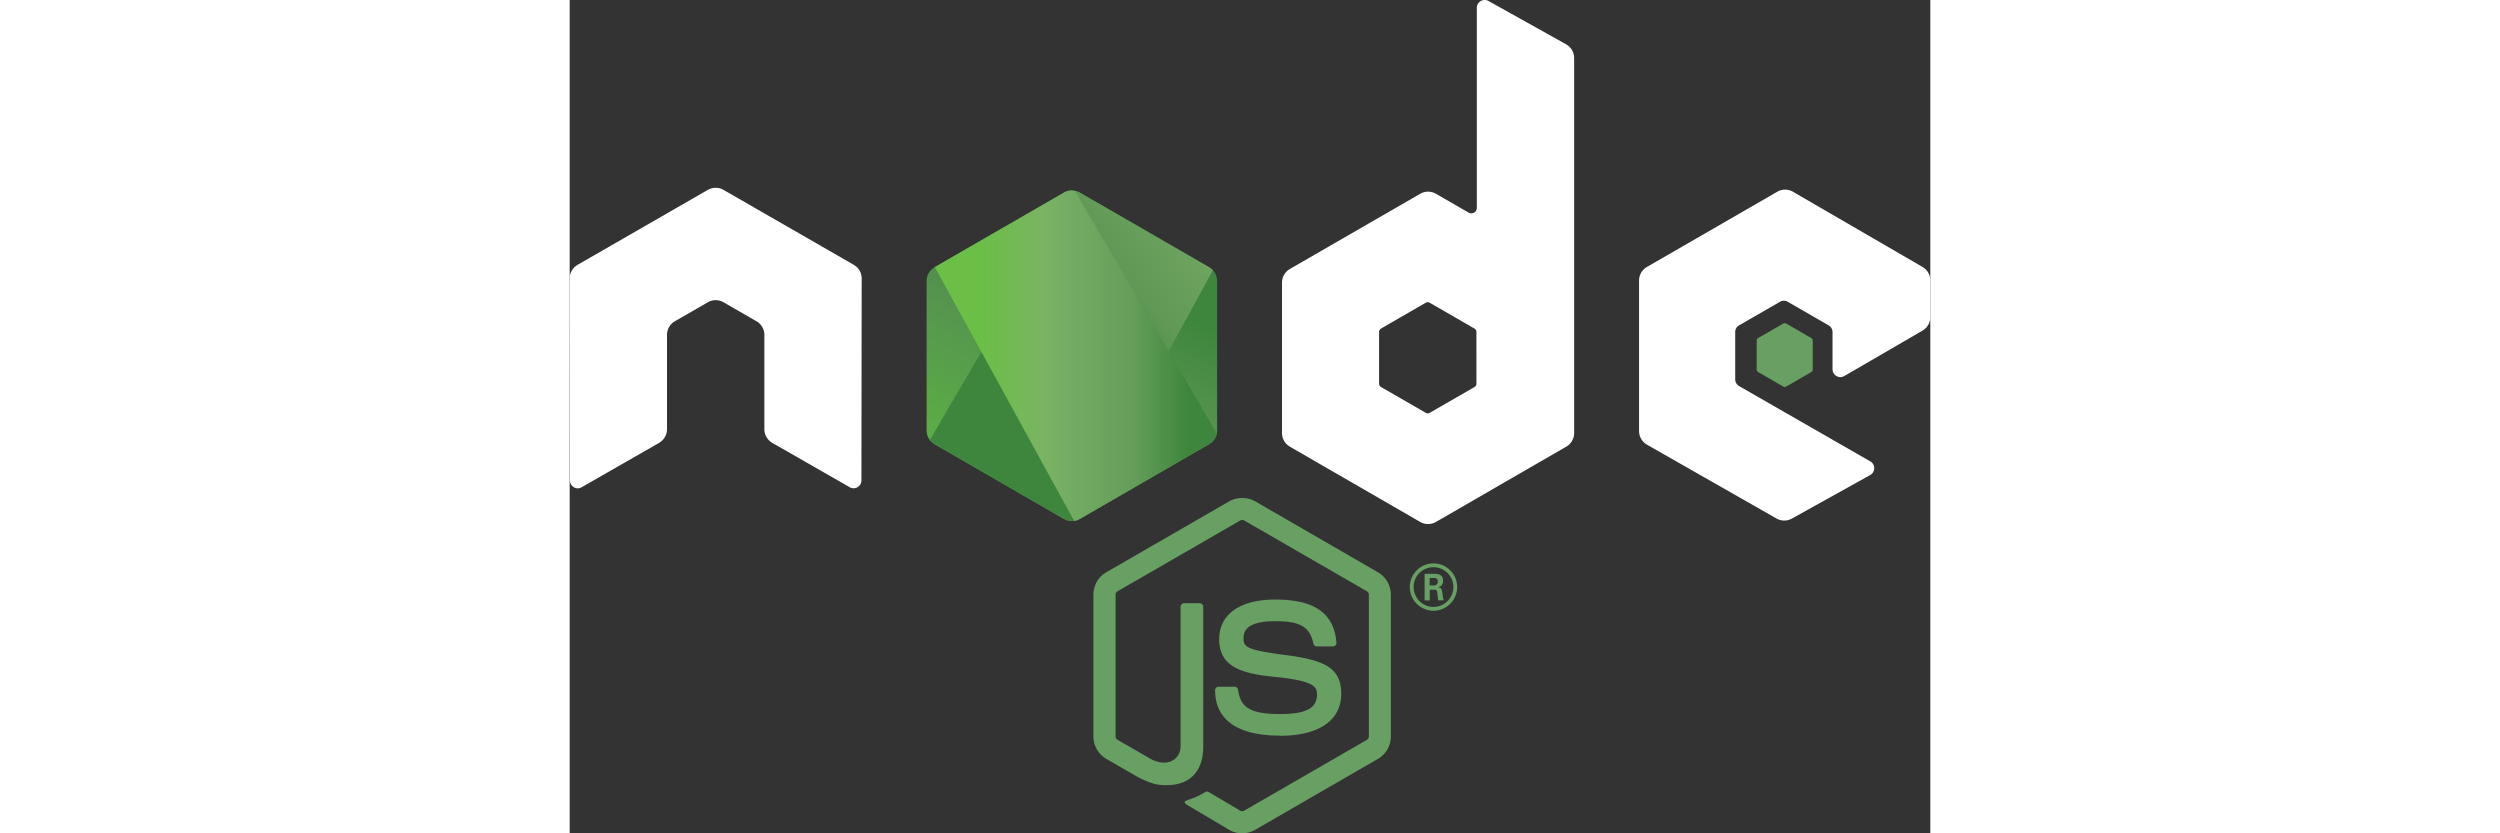 <svg xmlns="http://www.w3.org/2000/svg" width="120" height="40" viewBox="0 0 442.37 270.929"><rect x="0" y="0" width="442.37" height="270.929" fill="#333333" stroke="none"/><defs><linearGradient id="b" x1="-.348" x2="1.251" gradientTransform="rotate(116.114 53.1 202.97) scale(86.48)" gradientUnits="userSpaceOnUse"><stop offset=".3" stop-color="#3e863d"/><stop offset=".5" stop-color="#55934f"/><stop offset=".8" stop-color="#5aad45"/></linearGradient><linearGradient id="d" x1="-.456" x2=".582" gradientTransform="rotate(-36.46 550.846 -214.337) scale(132.798)" gradientUnits="userSpaceOnUse"><stop offset=".57" stop-color="#3e863d"/><stop offset=".72" stop-color="#619857"/><stop offset="1" stop-color="#76ac64"/></linearGradient><linearGradient id="f" x1=".043" x2=".984" gradientTransform="translate(192.862 279.652) scale(97.417)" gradientUnits="userSpaceOnUse"><stop offset=".16" stop-color="#6bbf47"/><stop offset=".38" stop-color="#79b461"/><stop offset=".47" stop-color="#75ac64"/><stop offset=".7" stop-color="#659e5a"/><stop offset=".9" stop-color="#3e863d"/></linearGradient><clipPath id="a"><path d="m239.03 226.605-42.13 24.317a5.085 5.085 0 0 0-2.546 4.406v48.668c0 1.817.968 3.496 2.546 4.406l42.133 24.336a5.1 5.1 0 0 0 5.09 0l42.126-24.336a5.096 5.096 0 0 0 2.54-4.406v-48.668c0-1.816-.97-3.496-2.55-4.406l-42.12-24.317a5.123 5.123 0 0 0-5.1 0"/></clipPath><clipPath id="c"><path d="M195.398 307.086c.403.523.907.976 1.5 1.316l36.14 20.875 6.02 3.46c.9.52 1.926.74 2.934.665.336-.027.672-.09 1-.183l44.434-81.36c-.34-.37-.738-.68-1.184-.94l-27.586-15.93-14.582-8.39a5.318 5.318 0 0 0-1.32-.53zm0 0"/></clipPath><clipPath id="e"><path d="M241.066 225.953a5.14 5.14 0 0 0-2.035.652l-42.01 24.247 45.3 82.51c.63-.09 1.25-.3 1.81-.624l42.13-24.336a5.105 5.105 0 0 0 2.46-3.476l-46.18-78.89a5.29 5.29 0 0 0-1.03-.102c-.14 0-.28.007-.42.02"/></clipPath></defs><path fill="#689f63" d="M218.647 270.93c-1.46 0-2.91-.383-4.19-1.12l-13.337-7.896c-1.992-1.114-1.02-1.508-.363-1.735 2.656-.93 3.195-1.14 6.03-2.75.298-.17.688-.11.993.07l10.246 6.08c.37.2.895.2 1.238 0l39.95-23.06c.37-.21.61-.64.61-1.08v-46.1c0-.46-.24-.87-.618-1.1l-39.934-23.04c-.37-.22-.86-.22-1.23 0l-39.926 23.04c-.387.22-.633.65-.633 1.09v46.1c0 .44.24.86.62 1.07l10.94 6.32c5.94 2.97 9.57-.53 9.57-4.05v-45.5c0-.65.51-1.15 1.16-1.15h5.06c.63 0 1.15.5 1.15 1.15v45.52c0 7.92-4.32 12.47-11.83 12.47-2.31 0-4.13 0-9.21-2.5l-10.48-6.04a8.447 8.447 0 0 1-4.19-7.29v-46.1c0-3 1.6-5.8 4.19-7.28l39.99-23.07c2.53-1.43 5.89-1.43 8.4 0l39.94 23.08a8.428 8.428 0 0 1 4.19 7.28v46.1c0 2.99-1.61 5.78-4.19 7.28l-39.94 23.07a8.397 8.397 0 0 1-4.21 1.12"/><path fill="#689f63" d="M230.987 239.164c-17.48 0-21.145-8.024-21.145-14.754 0-.64.516-1.15 1.157-1.15h5.16c.57 0 1.05.415 1.14.978.78 5.258 3.1 7.91 13.67 7.91 8.42 0 12-1.902 12-6.367 0-2.57-1.02-4.48-14.1-5.76-10.94-1.08-17.7-3.49-17.7-12.24 0-8.06 6.8-12.86 18.19-12.86 12.79 0 19.13 4.44 19.93 13.98a1.164 1.164 0 0 1-1.16 1.26h-5.19c-.54 0-1.01-.38-1.12-.9-1.25-5.53-4.27-7.3-12.48-7.3-9.19 0-10.26 3.2-10.26 5.6 0 2.91 1.26 3.76 13.66 5.4 12.28 1.63 18.11 3.93 18.11 12.56 0 8.7-7.26 13.69-19.92 13.69m48.66-48.89h1.34c1.1 0 1.31-.77 1.31-1.22 0-1.18-.81-1.18-1.26-1.18h-1.38zm-1.63-3.78h2.97c1.02 0 3.02 0 3.02 2.28 0 1.59-1.02 1.92-1.63 2.12 1.19.08 1.27.86 1.43 1.96.08.69.21 1.88.45 2.28h-1.83c-.05-.4-.33-2.6-.33-2.72-.12-.49-.29-.73-.9-.73h-1.51v3.46h-1.67zm-3.57 4.3c0 3.58 2.89 6.48 6.44 6.48 3.58 0 6.47-2.96 6.47-6.48 0-3.59-2.93-6.44-6.48-6.44-3.5 0-6.44 2.81-6.44 6.43m14.16.03c0 4.24-3.47 7.7-7.7 7.7-4.2 0-7.7-3.42-7.7-7.7 0-4.36 3.58-7.7 7.7-7.7 4.15 0 7.69 3.35 7.69 7.7"/><path fill="#fff" fill-rule="evenodd" d="M94.936 90.55c0-1.84-.97-3.53-2.558-4.445l-42.356-24.37a4.946 4.946 0 0 0-2.328-.67h-.438c-.812.03-1.613.25-2.34.67L2.562 86.105A5.154 5.154 0 0 0 0 90.555l.093 65.64c0 .91.47 1.76 1.27 2.21.78.48 1.76.48 2.54 0l25.18-14.42c1.59-.946 2.56-2.618 2.56-4.44V108.88a5.1 5.1 0 0 1 2.555-4.43l10.72-6.174a5.086 5.086 0 0 1 2.56-.688c.876 0 1.77.226 2.544.687l10.715 6.172c1.586.91 2.56 2.6 2.56 4.43v30.663c0 1.82.983 3.5 2.565 4.44l25.164 14.41a2.5 2.5 0 0 0 2.56 0 2.568 2.568 0 0 0 1.268-2.21zm199.868 34.176c0 .457-.243.88-.64 1.106l-14.548 8.386a1.282 1.282 0 0 1-1.277 0l-14.55-8.386c-.4-.227-.64-.65-.64-1.106V107.93c0-.458.24-.88.63-1.11l14.54-8.4c.4-.23.89-.23 1.29 0l14.55 8.4c.4.23.64.652.64 1.11zM298.734.324a2.568 2.568 0 0 0-2.544.027c-.78.46-1.262 1.3-1.262 2.21v65a1.788 1.788 0 0 1-2.684 1.55L281.634 63a5.108 5.108 0 0 0-5.112 0l-42.37 24.453a5.105 5.105 0 0 0-2.56 4.42v48.92c0 1.83.977 3.51 2.56 4.43l42.37 24.47c1.582.91 3.53.91 5.117 0l42.37-24.48c1.58-.92 2.56-2.6 2.56-4.43V18.863a5.128 5.128 0 0 0-2.63-4.47zm141.093 107.164a5.116 5.116 0 0 0 2.543-4.422V91.21c0-1.824-.97-3.507-2.547-4.425l-42.1-24.44a5.113 5.113 0 0 0-5.13 0l-42.36 24.45c-1.59.92-2.56 2.6-2.56 4.43v48.9c0 1.84.99 3.54 2.58 4.45l42.09 23.99c1.55.89 3.45.9 5.02.03l25.46-14.15c.8-.45 1.31-1.3 1.31-2.22 0-.92-.49-1.78-1.29-2.23l-42.62-24.46c-.8-.45-1.29-1.3-1.29-2.21v-15.34c0-.916.48-1.76 1.28-2.216l13.26-7.65c.79-.46 1.76-.46 2.55 0l13.27 7.65c.79.45 1.28 1.3 1.28 2.21v12.06c0 .91.49 1.76 1.28 2.22.79.45 1.77.45 2.56-.01zm0 0"/><path fill="#689f63" fill-rule="evenodd" d="M394.538 105.2a.97.97 0 0 1 .98 0l8.13 4.69c.304.176.49.5.49.85v9.39c0 .35-.186.674-.49.85l-8.13 4.69a.97.97 0 0 1-.98 0l-8.125-4.69a.979.979 0 0 1-.5-.85v-9.39c0-.35.18-.674.49-.85zm0 0"/><g clip-path="url(#a)" transform="translate(-78.306 -164.016)"><path fill="url(#b)" d="m331.363 246.793-118.715-58.19-60.87 124.174L270.49 370.97zm0 0"/></g><g clip-path="url(#c)" transform="translate(-78.306 -164.016)"><path fill="url(#d)" d="m144.07 264.004 83.825 113.453 110.86-81.906-83.83-113.45zm0 0"/></g><g clip-path="url(#e)" transform="translate(-78.306 -164.016)"><path fill="url(#f)" d="M197.02 225.934v107.43h91.683v-107.43zm0 0"/></g></svg>
